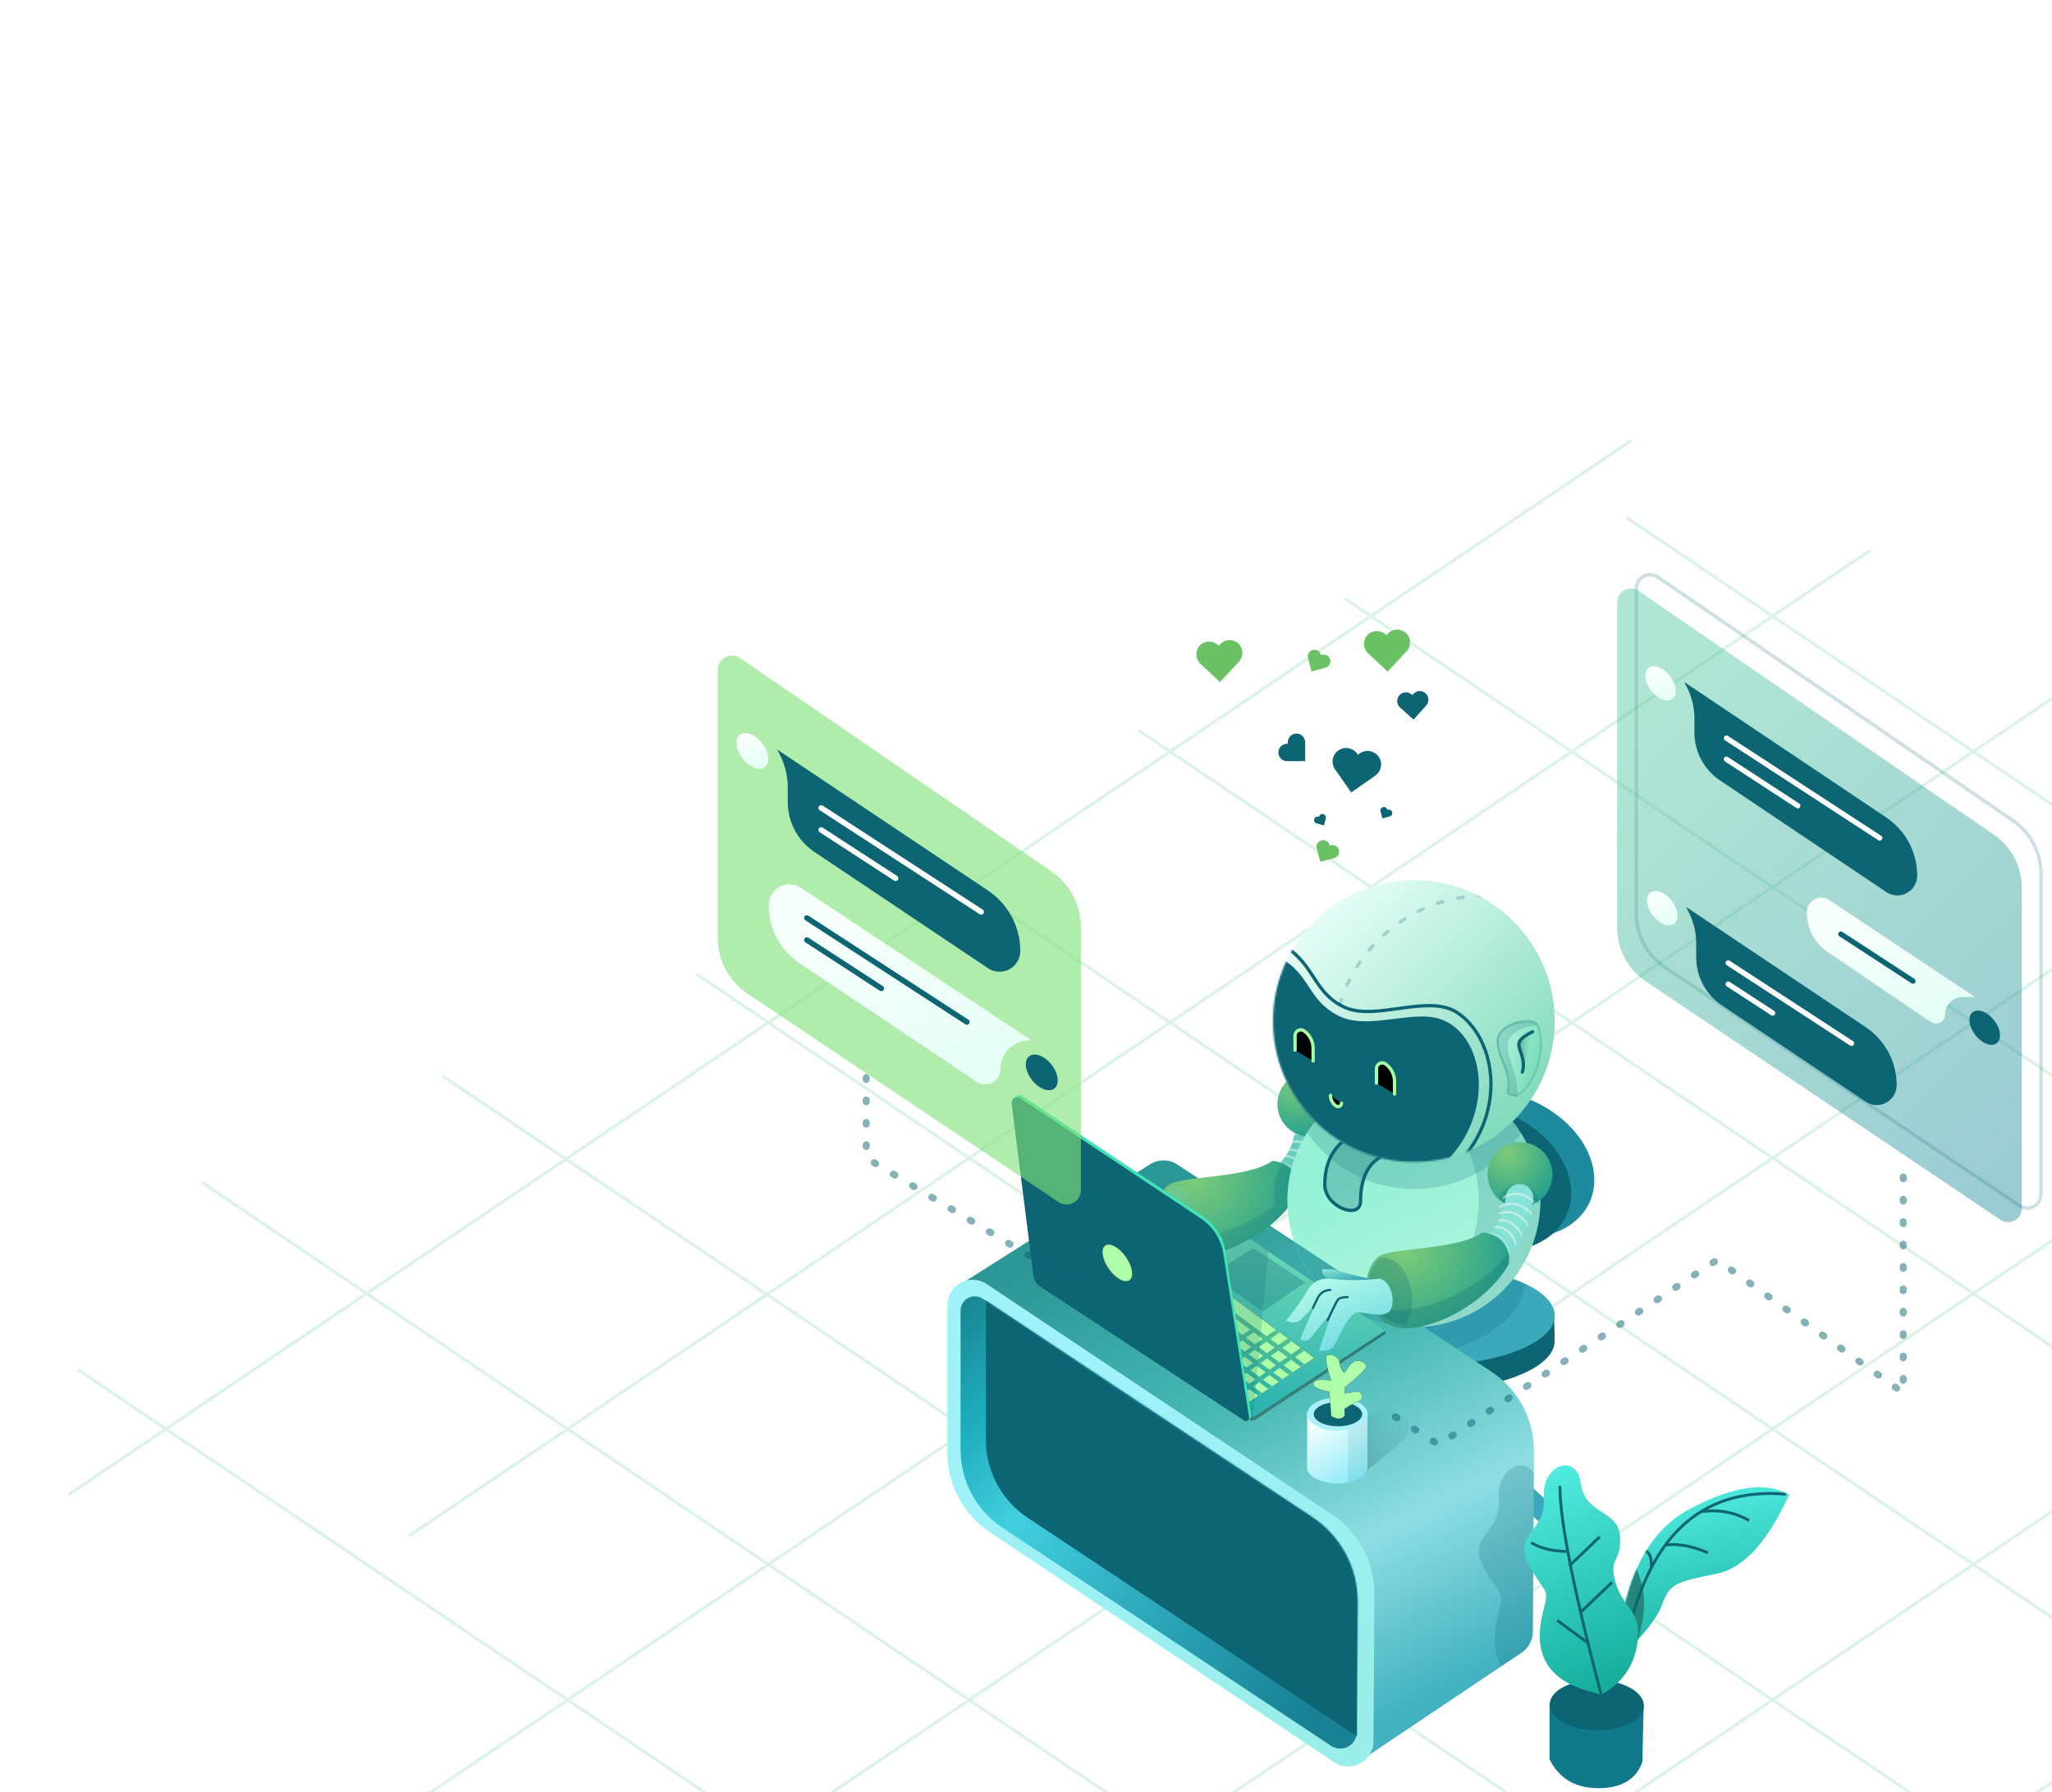 <?xml version="1.0" encoding="UTF-8"?> <svg xmlns="http://www.w3.org/2000/svg" xmlns:xlink="http://www.w3.org/1999/xlink" width="1175px" height="1026px" viewBox="0 0 1175 1026"><!-- Generator: Sketch 52.5 (67469) - http://www.bohemiancoding.com/sketch --><title>bot-intro</title><desc>Created with Sketch.</desc><defs><linearGradient x1="2.885%" y1="95.969%" x2="98.556%" y2="0%" id="linearGradient-1"><stop stop-color="#54BC4C" offset="0%"></stop><stop stop-color="#4BBB65" offset="26.671%"></stop><stop stop-color="#33BAAA" offset="100%"></stop></linearGradient><linearGradient x1="27.642%" y1="9.95%" x2="86.75%" y2="100%" id="linearGradient-2"><stop stop-color="#36BD92" offset="0%"></stop><stop stop-color="#067E92" offset="100%"></stop></linearGradient><linearGradient x1="42.424%" y1="14.571%" x2="79.275%" y2="88.837%" id="linearGradient-3"><stop stop-color="#F6FFFC" offset="0%"></stop><stop stop-color="#E6FFF7" offset="100%"></stop></linearGradient><linearGradient x1="38.922%" y1="5.525%" x2="80.163%" y2="90.619%" id="linearGradient-4"><stop stop-color="#2C9796" offset="0%"></stop><stop stop-color="#48B8B2" offset="38.401%"></stop><stop stop-color="#8EDDE2" offset="70.37%"></stop><stop stop-color="#43B2C0" offset="100%"></stop></linearGradient><linearGradient x1="50%" y1="25.131%" x2="80.28%" y2="90.862%" id="linearGradient-5"><stop stop-color="#9EF2F8" offset="0%"></stop><stop stop-color="#9AEEE9" offset="100%"></stop></linearGradient><linearGradient x1="1.754%" y1="1.238%" x2="85.311%" y2="94.577%" id="linearGradient-6"><stop stop-color="#1A8793" offset="0%"></stop><stop stop-color="#1EABBB" offset="16.079%"></stop><stop stop-color="#42CFE0" offset="34.883%"></stop><stop stop-color="#2DA8BA" offset="65.057%"></stop><stop stop-color="#188193" offset="100%"></stop></linearGradient><path d="M12.717,1.366 L201.366,126.479 C217.662,137.287 227.41,155.583 227.291,175.137 L226.835,249.575 C226.803,254.794 222.547,258.999 217.328,258.967 C215.489,258.955 213.693,258.408 212.16,257.391 L23.939,132.48 C8.988,122.557 1.72719012e-14,105.805 7.10542736e-15,87.861 L3.55271368e-15,8.191 C2.99877996e-15,3.668 3.667,0.001 8.19,0.001 C9.8,0.001 11.375,0.476 12.717,1.366 Z" id="path-7"></path><path d="M26.902,6.955 C27.413,2.633 31.329,-0.456 35.648,0.055 C39.967,0.567 43.054,4.485 42.543,8.807 C39.989,30.399 28.953,44.675 10.078,50.174 C5.903,51.39 1.532,48.989 0.316,44.81 C-0.9,40.632 1.5,36.258 5.676,35.042 C18.2,31.393 25.061,22.517 26.902,6.955 Z" id="path-9"></path><radialGradient cx="31.098%" cy="17.639%" fx="31.098%" fy="17.639%" r="109.926%" gradientTransform="translate(0.311,0.176),scale(0.672,1),rotate(39.184),translate(-0.311,-0.176)" id="radialGradient-11"><stop stop-color="#7ECC79" offset="0%"></stop><stop stop-color="#209E8F" offset="100%"></stop></radialGradient><linearGradient x1="3.008%" y1="34.046%" x2="90.167%" y2="50%" id="linearGradient-12"><stop stop-color="#B6F4DF" offset="0%"></stop><stop stop-color="#4ABB94" offset="100%"></stop></linearGradient><linearGradient x1="5.267%" y1="0%" x2="54.272%" y2="121.625%" id="linearGradient-13"><stop stop-color="#7ED2C0" offset="0%"></stop><stop stop-color="#2598AC" offset="100%"></stop></linearGradient><linearGradient x1="23.292%" y1="14.537%" x2="78.805%" y2="119.863%" id="linearGradient-14"><stop stop-color="#7ED2C0" offset="0%"></stop><stop stop-color="#2598AC" offset="100%"></stop></linearGradient><radialGradient cx="31.098%" cy="17.639%" fx="31.098%" fy="17.639%" r="90.056%" gradientTransform="translate(0.311,0.176),scale(1,0.999),rotate(50.509),translate(-0.311,-0.176)" id="radialGradient-15"><stop stop-color="#7ECC79" offset="0%"></stop><stop stop-color="#209E8F" offset="100%"></stop></radialGradient><linearGradient x1="50%" y1="25.131%" x2="80.28%" y2="90.862%" id="linearGradient-16"><stop stop-color="#95F1D5" offset="0%"></stop><stop stop-color="#B1F6DF" offset="100%"></stop></linearGradient><linearGradient x1="57.696%" y1="-28.175%" x2="43.141%" y2="92.933%" id="linearGradient-17"><stop stop-color="#0D6574" offset="0%"></stop><stop stop-color="#398279" offset="100%"></stop></linearGradient><linearGradient x1="57.696%" y1="-28.175%" x2="43.52%" y2="89.781%" id="linearGradient-18"><stop stop-color="#96EDB8" offset="0%"></stop><stop stop-color="#2EB5B1" offset="100%"></stop></linearGradient><polygon id="path-19" points="0.411 0.19 61.467 45.349 20.45 73.138"></polygon><filter x="-59.0%" y="-49.4%" width="217.9%" height="198.7%" id="filter-21"><feOffset dx="0" dy="0" in="SourceAlpha" result="shadowOffsetOuter1"></feOffset><feGaussianBlur stdDeviation="12" in="shadowOffsetOuter1" result="shadowBlurOuter1"></feGaussianBlur><feColorMatrix values="0 0 0 0 0.414 0 0 0 0 0.762 0 0 0 0 0.392 0 0 0 0.748 0" type="matrix" in="shadowBlurOuter1"></feColorMatrix></filter><linearGradient x1="57.696%" y1="-28.175%" x2="43.141%" y2="92.933%" id="linearGradient-22"><stop stop-color="#7BCC75" offset="0%"></stop><stop stop-color="#2EB5A5" offset="100%"></stop></linearGradient><linearGradient x1="11.588%" y1="20.35%" x2="81.088%" y2="92.615%" id="linearGradient-23"><stop stop-color="#E3FDF5" offset="0%"></stop><stop stop-color="#7FD9BB" offset="100%"></stop></linearGradient><ellipse id="path-24" cx="80.64" cy="80.693" rx="80.64" ry="80.693"></ellipse><linearGradient x1="9.384%" y1="15.451%" x2="90.167%" y2="50%" id="linearGradient-26"><stop stop-color="#B6F4DF" offset="0%"></stop><stop stop-color="#79DDBA" offset="100%"></stop></linearGradient><linearGradient x1="0%" y1="34.721%" x2="100%" y2="43.435%" id="linearGradient-27"><stop stop-color="#56A78B" offset="0%"></stop><stop stop-color="#79DDBA" stop-opacity="0" offset="100%"></stop></linearGradient><path d="M12.6,97.326 L12.6,89.015 C12.6,87.204 14.068,85.736 15.879,85.736 C16.557,85.736 17.219,85.947 17.773,86.339 L17.773,86.339 C21.018,88.636 22.946,92.364 22.946,96.34 L22.946,103.533" id="path-28"></path><filter x="-154.1%" y="-89.6%" width="408.2%" height="279.2%" id="filter-29"><feMorphology radius="0.945" operator="dilate" in="SourceAlpha" result="shadowSpreadOuter1"></feMorphology><feOffset dx="0" dy="0" in="shadowSpreadOuter1" result="shadowOffsetOuter1"></feOffset><feMorphology radius="1" operator="erode" in="SourceAlpha" result="shadowInner"></feMorphology><feOffset dx="0" dy="0" in="shadowInner" result="shadowInner"></feOffset><feComposite in="shadowOffsetOuter1" in2="shadowInner" operator="out" result="shadowOffsetOuter1"></feComposite><feGaussianBlur stdDeviation="5" in="shadowOffsetOuter1" result="shadowBlurOuter1"></feGaussianBlur><feColorMatrix values="0 0 0 0 0.414 0 0 0 0 0.762 0 0 0 0 0.392 0 0 0 1 0" type="matrix" in="shadowBlurOuter1"></feColorMatrix></filter><path d="M32.893,125.222 L32.893,125.221 C32.893,124.118 33.787,123.224 34.89,123.224 C35.303,123.224 35.706,123.352 36.043,123.591 L36.043,123.591 C38.019,124.99 39.193,127.26 39.193,129.681 L39.193,129.683" id="path-30"></path><filter x="-253.1%" y="-246.9%" width="606.2%" height="593.8%" id="filter-31"><feMorphology radius="0.945" operator="dilate" in="SourceAlpha" result="shadowSpreadOuter1"></feMorphology><feOffset dx="0" dy="0" in="shadowSpreadOuter1" result="shadowOffsetOuter1"></feOffset><feMorphology radius="1" operator="erode" in="SourceAlpha" result="shadowInner"></feMorphology><feOffset dx="0" dy="0" in="shadowInner" result="shadowInner"></feOffset><feComposite in="shadowOffsetOuter1" in2="shadowInner" operator="out" result="shadowOffsetOuter1"></feComposite><feGaussianBlur stdDeviation="5" in="shadowOffsetOuter1" result="shadowBlurOuter1"></feGaussianBlur><feColorMatrix values="0 0 0 0 0.414 0 0 0 0 0.762 0 0 0 0 0.392 0 0 0 1 0" type="matrix" in="shadowBlurOuter1"></feColorMatrix></filter><path d="M59.22,116.239 L59.22,107.928 C59.22,106.117 60.688,104.649 62.499,104.649 C63.177,104.649 63.839,104.859 64.393,105.252 L64.393,105.252 C67.638,107.549 69.566,111.277 69.566,115.252 L69.566,122.445" id="path-32"></path><filter x="-154.1%" y="-89.6%" width="408.2%" height="279.2%" id="filter-33"><feMorphology radius="0.945" operator="dilate" in="SourceAlpha" result="shadowSpreadOuter1"></feMorphology><feOffset dx="0" dy="0" in="shadowSpreadOuter1" result="shadowOffsetOuter1"></feOffset><feMorphology radius="1" operator="erode" in="SourceAlpha" result="shadowInner"></feMorphology><feOffset dx="0" dy="0" in="shadowInner" result="shadowInner"></feOffset><feComposite in="shadowOffsetOuter1" in2="shadowInner" operator="out" result="shadowOffsetOuter1"></feComposite><feGaussianBlur stdDeviation="5" in="shadowOffsetOuter1" result="shadowBlurOuter1"></feGaussianBlur><feColorMatrix values="0 0 0 0 0.414 0 0 0 0 0.762 0 0 0 0 0.392 0 0 0 1 0" type="matrix" in="shadowBlurOuter1"></feColorMatrix></filter><path d="M26.902,6.955 C27.413,2.633 31.329,-0.456 35.648,0.055 C39.967,0.567 43.054,4.485 42.543,8.807 C39.989,30.399 28.953,44.675 10.078,50.174 C5.903,51.39 1.532,48.989 0.316,44.81 C-0.9,40.632 1.5,36.258 5.676,35.042 C18.2,31.393 25.061,22.517 26.902,6.955 Z" id="path-34"></path><linearGradient x1="5.267%" y1="0%" x2="54.272%" y2="121.625%" id="linearGradient-36"><stop stop-color="#8DEBD7" offset="0%"></stop><stop stop-color="#2598AC" offset="100%"></stop></linearGradient><linearGradient x1="23.292%" y1="14.537%" x2="78.805%" y2="119.863%" id="linearGradient-37"><stop stop-color="#AFF7E7" offset="0%"></stop><stop stop-color="#5DD1E4" offset="100%"></stop></linearGradient><path d="M61.425,106.638 C66.122,110.034 69.93,108.976 69.93,104.276 C69.93,99.576 66.122,93.013 61.425,89.617 C56.728,86.221 52.92,87.279 52.92,91.979 C52.92,96.68 56.728,103.243 61.425,106.638 Z" id="path-38"></path><filter x="-123.5%" y="-100.0%" width="346.9%" height="300.0%" id="filter-39"><feOffset dx="0" dy="0" in="SourceAlpha" result="shadowOffsetOuter1"></feOffset><feGaussianBlur stdDeviation="7" in="shadowOffsetOuter1" result="shadowBlurOuter1"></feGaussianBlur><feColorMatrix values="0 0 0 0 0.414 0 0 0 0 0.762 0 0 0 0 0.392 0 0 0 1 0" type="matrix" in="shadowBlurOuter1"></feColorMatrix></filter><linearGradient x1="30.601%" y1="93.377%" x2="93.717%" y2="13.028%" id="linearGradient-40"><stop stop-color="#042025" offset="0%"></stop><stop stop-color="#0D6574" stop-opacity="0.195" offset="100%"></stop></linearGradient><linearGradient x1="23.292%" y1="14.537%" x2="78.805%" y2="119.863%" id="linearGradient-41"><stop stop-color="#F0FFFC" offset="0%"></stop><stop stop-color="#7AE7F9" offset="100%"></stop></linearGradient><path d="M13.778,35.036 L12.773,21.165 C6.32,20.079 3.27,18.522 3.626,16.494 C3.981,14.466 7.365,13.92 13.778,14.857 C10.819,5.563 10.079,0.678 11.559,0.202 C13.778,-0.512 18.212,0.976 18.65,4.952 C18.943,7.602 19.876,9.431 21.45,10.439 C23.873,6.291 26.054,4.014 27.993,3.61 C30.902,3.004 34.809,5.201 33.32,7.82 C32.328,9.566 28.371,13.234 21.45,18.824 L21.45,22.231 C25.073,21.743 27.526,21.388 28.811,21.165 C30.739,20.832 33.462,25.195 29.531,26.691 C26.91,27.689 24.217,29.127 21.45,31.005 L21.45,35.036 C19.531,37.142 16.973,37.142 13.778,35.036 Z" id="path-42"></path><filter x="-89.9%" y="-73.8%" width="279.7%" height="247.6%" id="filter-43"><feOffset dx="0" dy="0" in="SourceAlpha" result="shadowOffsetOuter1"></feOffset><feGaussianBlur stdDeviation="9" in="shadowOffsetOuter1" result="shadowBlurOuter1"></feGaussianBlur><feColorMatrix values="0 0 0 0 0.414 0 0 0 0 0.762 0 0 0 0 0.392 0 0 0 0.727 0" type="matrix" in="shadowBlurOuter1"></feColorMatrix></filter><linearGradient x1="71.766%" y1="4.652%" x2="50%" y2="100%" id="linearGradient-44"><stop stop-color="#52EEE2" offset="0%"></stop><stop stop-color="#17AE9C" offset="100%"></stop></linearGradient><path d="M98.917,99.104 C96.292,54.83 82.549,26.04 57.686,12.735 C32.823,-0.57 13.787,-3.337 0.577,4.435 C12.818,31.451 26.61,46.513 41.955,49.62 C64.972,54.28 68.978,55.233 73.302,67.36 C76.184,75.445 84.722,86.026 98.917,99.104 Z" id="path-45"></path></defs><g id="Pages" stroke="none" stroke-width="1" fill="none" fill-rule="evenodd"><g id="Bots/AI" transform="translate(-425, 2)"><g id="Hero" transform="translate(0, 1)"><g id="bots-intro" transform="translate(0, -3)"><g id="bot-intro"><g id="Floor" opacity="0.183" transform="translate(0, 2)" stroke="url(#linearGradient-1)" stroke-linecap="square" stroke-width="1.8"><g id="Group-21" transform="translate(470, 294)"><path d="M0.636,488.859 L1029.594,1182.9" id="Line-3-Copy-40"></path><path d="M71.139,381.277 L1259.594,1182.9" id="Line-3-Copy-45"></path><path d="M209.299,320.648 L1489.594,1182.9" id="Line-3-Copy-50"></path><path d="M354.434,262.087 L1719.594,1182.9" id="Line-3-Copy-55"></path><path d="M485.717,195.502 L1949.594,1182.9" id="Line-3-Copy-60"></path><path d="M608.021,122.861 L2179.594,1182.9" id="Line-3-Copy-65"></path><path d="M725.895,47.23 L2409.594,1182.9" id="Line-3-Copy-70"></path><path d="M886.898,0.692 L2639.594,1182.9" id="Line-3-Copy-75"></path></g><g id="Group-21-Copy-2" transform="translate(1555, 738.5) scale(-1, 1) translate(-1555, -738.5) "><path d="M0,0 L2189.594,1476.9" id="Line-3-Copy-27"></path><path d="M230,0 L2419.594,1476.9" id="Line-3-Copy-32"></path><path d="M460,0 L2649.594,1476.9" id="Line-3-Copy-37"></path><path d="M690,0 L2879.594,1476.9" id="Line-3-Copy-42"></path><path d="M1459.906,364.171 L3109.594,1476.9" id="Line-3-Copy-47"></path><path d="M1614.798,313.51 L2450.309,877.07" id="Line-3-Copy-52"></path><path d="M1751.568,250.626 L2644.914,853.195" id="Line-3-Copy-57"></path></g></g><g id="Illustration" transform="translate(836, 329)"><g id="Group-51-Copy" transform="translate(515, 0)"><path d="M11,7.878 L11,194.192 C11,206.477 17.115,217.955 27.31,224.809 L230.464,361.386 C234.068,363.809 238.953,362.851 241.376,359.248 C242.248,357.951 242.713,356.424 242.713,354.861 L242.713,171.281 C242.713,159.117 236.717,147.734 226.685,140.855 L23.309,1.394 C19.728,-1.062 14.834,-0.15 12.378,3.432 C11.48,4.741 11,6.291 11,7.878 Z" id="Path-35-Copy-5" stroke="#0D6574" stroke-width="2" opacity="0.2"></path><path d="M0,15.878 L-7.10542736e-15,202.192 C-5.60100133e-15,214.477 6.115,225.955 16.31,232.809 L219.464,369.386 C223.068,371.809 227.953,370.851 230.376,367.248 C231.248,365.951 231.713,364.424 231.713,362.861 L231.713,179.281 C231.713,167.117 225.717,155.734 215.685,148.855 L12.309,9.394 C8.728,6.938 3.834,7.85 1.378,11.432 C0.48,12.741 1.5609545e-14,14.291 1.50990331e-14,15.878 Z" id="Path-35-Copy" fill="url(#linearGradient-2)" opacity="0.4"></path><path d="M210.472,268.183 C215.306,270.607 219.224,268.642 219.224,263.793 C219.224,258.945 215.306,253.049 210.472,250.624 C205.638,248.2 201.72,250.165 201.72,255.014 C201.72,259.863 205.638,265.758 210.472,268.183 Z" id="Oval-11-Copy" fill="#0D6574"></path><g id="Group-50" transform="translate(16.104, 52.428)"><path d="M8.752,18.597 C13.586,21.021 17.504,19.056 17.504,14.207 C17.504,9.358 13.586,3.463 8.752,1.038 C3.918,-1.386 0,0.579 0,5.428 C0,10.276 3.918,16.172 8.752,18.597 Z" id="Oval-11" fill="url(#linearGradient-3)"></path><path d="M22.333,9.082 L23.803,11.945 C26.655,17.5 28.143,23.655 28.143,29.9 L28.143,37.983 C28.143,48.974 33.618,59.243 42.743,65.369 L137.992,129.312 C143.213,132.817 150.286,131.426 153.791,126.205 C155.051,124.328 155.723,122.119 155.723,119.859 L155.723,119.859 C155.723,106.512 149.071,94.043 137.984,86.611 L22.333,9.082 Z" id="Path-35-Copy-2" fill="#0D6574"></path><path d="M46.477,41.171 L134.245,98.365" id="Path-37" stroke="#FFFFFF" stroke-width="3.024" stroke-linecap="round" stroke-linejoin="round"></path><path d="M46.477,53.28 L87.311,79.889" id="Path-37-Copy" stroke="#FFFFFF" stroke-width="3.024" stroke-linecap="round" stroke-linejoin="round"></path></g><g id="Group-50-Copy" transform="translate(17.111, 181.17)"><path d="M8.752,18.597 C13.586,21.021 17.504,19.056 17.504,14.207 C17.504,9.358 13.586,3.463 8.752,1.038 C3.918,-1.386 0,0.579 0,5.428 C0,10.276 3.918,16.172 8.752,18.597 Z" id="Oval-11" fill="url(#linearGradient-3)"></path><path d="M22.333,9.082 L23.803,11.945 C26.655,17.5 28.143,23.655 28.143,29.9 L28.143,37.983 C28.143,48.972 33.622,59.238 42.752,65.355 L125.204,120.594 C130.434,124.098 137.514,122.699 141.018,117.469 C142.275,115.592 142.946,113.384 142.946,111.125 L142.946,111.125 C142.946,97.779 136.288,85.314 125.196,77.894 L22.333,9.082 Z" id="Path-35-Copy-2" fill="#0D6574"></path><path d="M46.477,41.171 L117.096,87.19" id="Path-37" stroke="#FFFFFF" stroke-width="3.024" stroke-linecap="round" stroke-linejoin="round"></path><path d="M46.477,53.28 L71.922,69.861" id="Path-37-Copy" stroke="#FFFFFF" stroke-width="3.024" stroke-linecap="round" stroke-linejoin="round"></path></g><g id="Group-49" transform="translate(108.286, 184.518)"><path d="M0.392,8.406 L0.392,8.406 C0.13,17.629 4.593,26.348 12.227,31.529 L71.302,71.619 C73.714,73.256 76.997,72.628 78.634,70.216 C79.228,69.341 79.545,68.308 79.545,67.251 L79.545,67.251 C79.545,61.75 84.005,57.29 89.507,57.29 L96.566,57.29 L13.144,1.803 C9.369,-0.708 4.273,0.317 1.762,4.092 C0.91,5.373 0.435,6.868 0.392,8.406 Z" id="Path-35-Copy-3" fill="url(#linearGradient-3)"></path><path d="M19.808,21.297 L61.085,48.195" id="Path-37-Copy-2" stroke="#0D6574" stroke-width="3.024" stroke-linecap="round" stroke-linejoin="round"></path></g></g><g id="Bot-+-Chair" transform="translate(131.48, 174.907)"><ellipse id="Oval-9" fill="#0D6574" cx="346.185" cy="379.825" rx="9.765" ry="9.771"></ellipse><path d="M318.78,203.975 C347.311,208.954 370.44,194.503 370.44,171.698 C370.44,148.893 347.311,126.37 318.78,121.391 C290.249,116.412 267.12,130.863 267.12,153.668 C267.12,176.473 290.249,198.997 318.78,203.975 Z" id="Oval-6" fill="#1E8A9D"></path><path d="M305.55,211.54 C334.081,216.519 357.21,202.068 357.21,179.263 C357.21,156.458 334.081,133.935 305.55,128.956 C277.019,123.977 253.89,138.428 253.89,161.233 C253.89,184.038 277.019,206.562 305.55,211.54 Z" id="Oval-6-Copy" fill="#0D6574"></path><g id="Group-48" transform="translate(198.45, 220.645)"><path d="M74.655,71.867 C115.886,71.867 149.31,59.025 149.31,43.183 C149.31,40.734 149.141,34.818 148.802,25.435 C120.483,18.145 95.767,14.5 74.655,14.5 C33.424,14.5 0,27.342 0,43.183 C0,59.025 33.424,71.867 74.655,71.867 Z" id="Oval-7-Copy" fill="#0D6574"></path><ellipse id="Oval-7" fill="#3CA8BB" cx="74.655" cy="28.684" rx="74.655" ry="28.684"></ellipse><path d="M38.917,53.874 C15.729,49.007 0,39.551 0,28.684 C0,12.842 33.424,0 74.655,0 C97.828,0 118.535,4.057 132.229,10.423 C130.405,34.778 93.903,54.216 49.14,54.216 C45.679,54.216 42.267,54.1 38.917,53.874 Z" id="Combined-Shape" fill="#0D6574" opacity="0.2"></path></g><path d="M322.247,336.115 L344.232,356.19 C347.723,359.378 349.711,363.887 349.711,368.614 L349.711,372.121 C349.711,374.282 347.959,376.035 345.798,376.035 L345.763,376.035 C343.62,376.035 341.787,374.495 341.419,372.384 C341.045,370.245 340.563,368.907 339.974,368.37 C339.1,367.574 333.191,362.473 322.247,353.066 L322.247,336.115 Z" id="Path-29" fill="#3CA8BB"></path><g id="Group-47"><path d="M131.732,162.872 L311.526,281.457 C326.826,291.548 335.987,308.69 335.875,327.017 L335.242,430.365 C335.213,435.164 332.809,439.637 328.823,442.31 L240.281,501.691 L5.717,232.528 L116.005,162.724 C120.82,159.676 126.975,159.734 131.732,162.872 Z" id="Path-25-Copy" fill="url(#linearGradient-4)"></path><path d="M335.795,340.05 L335.242,430.365 C335.213,435.164 332.809,439.637 328.823,442.31 L317.096,450.175 C311.042,439.271 313.8,426.58 315.813,418.895 C319.264,405.722 315.813,410.23 306.68,392.525 C297.547,374.82 317.436,373.745 315.813,354.207 C314.387,337.033 330.275,329.185 335.795,340.05 Z" id="Combined-Shape" fill="#0D6574" opacity="0.2"></path><path d="M22.535,231.276 L220.428,363.378 C235.583,373.495 244.637,390.551 244.526,408.772 L244.01,493.079 C243.961,501.082 237.434,507.529 229.432,507.48 C226.596,507.463 223.829,506.614 221.471,505.039 L24.084,373.18 C9.036,363.128 -4.88915231e-15,346.225 -7.10542736e-15,328.128 L0,243.327 C-4.53390757e-15,235.325 6.487,228.837 14.49,228.837 C17.354,228.837 20.153,229.686 22.535,231.276 Z" id="Path-25" fill="url(#linearGradient-5)"></path><g id="Group-43" transform="translate(7.56, 238.297)"><mask id="mask-8" fill="white"><use xlink:href="#path-7"></use></mask><use id="Path-25-Copy-2" fill="url(#linearGradient-6)" xlink:href="#path-7"></use><path d="M27.207,-4.308 L215.856,120.806 C232.152,131.613 241.9,149.909 241.781,169.463 L241.325,243.901 C241.293,249.12 237.037,253.325 231.818,253.293 C229.979,253.282 228.183,252.734 226.65,251.717 L38.429,126.806 C23.478,116.883 14.49,100.132 14.49,82.187 L14.49,2.517 C14.49,-2.006 18.157,-5.673 22.68,-5.673 C24.29,-5.673 25.865,-5.198 27.207,-4.308 Z" id="Path-25-Copy-3" fill="#0D6574" mask="url(#mask-8)"></path></g><g id="Group-24" transform="translate(35.91, 0)"><g id="Group-20" transform="translate(15.12, 0)"><g id="Group-18" transform="translate(20.16, 109.692)"><g id="Group-17" transform="translate(0, 23.956)"><g id="Group-16" transform="translate(101.43, 0)"><mask id="mask-10" fill="white"><use xlink:href="#path-9"></use></mask><use id="Path-13" fill="#67CCBE" fill-rule="nonzero" xlink:href="#path-9"></use><path d="M18.27,23.325 C27.169,23.765 31.936,28.831 32.571,38.523" id="Path-18" stroke="#F8FAFC" stroke-width="1.26" opacity="0.7" mask="url(#mask-10)" transform="translate(25.42, 30.924) rotate(-7) translate(-25.42, -30.924) "></path><path d="M21.155,19.157 C30.054,19.596 34.821,24.662 35.456,34.355" id="Path-18-Copy-2" stroke="#F8FAFC" stroke-width="1.26" opacity="0.7" mask="url(#mask-10)" transform="translate(28.305, 26.756) rotate(-14) translate(-28.305, -26.756) "></path><path d="M23.395,13.715 C32.295,14.154 37.062,19.22 37.696,28.913" id="Path-18-Copy-3" stroke="#F8FAFC" stroke-width="1.26" opacity="0.7" mask="url(#mask-10)" transform="translate(30.546, 21.314) rotate(-26) translate(-30.546, -21.314) "></path><path d="M24.58,8.468 C33.479,8.907 38.246,13.973 38.88,23.666" id="Path-18-Copy-4" stroke="#F8FAFC" stroke-width="1.26" opacity="0.7" mask="url(#mask-10)" transform="translate(31.73, 16.067) rotate(-38) translate(-31.73, -16.067) "></path><path d="M27.1,2.794 C35.999,3.234 40.766,8.3 41.4,17.992" id="Path-18-Copy-5" stroke="#F8FAFC" stroke-width="1.26" opacity="0.7" mask="url(#mask-10)" transform="translate(34.25, 10.393) rotate(-38) translate(-34.25, -10.393) "></path><path d="M15.12,27.738 C24.019,28.178 28.786,33.244 29.421,42.936" id="Path-18-Copy" stroke="#F8FAFC" stroke-width="1.26" opacity="0.5" mask="url(#mask-10)"></path></g><path d="M54.402,41.722 C59.793,35.257 100.046,37.791 114.935,27.108 C125.347,28.004 131.694,36.32 129.761,45.506 C120.091,62.746 95.206,80.497 72.162,81.937 C49.592,82.732 42.082,53.818 54.402,41.722 Z" id="Path-14" fill="url(#radialGradient-11)"></path><path d="M121.235,28.736 C127.762,31.748 131.263,38.364 129.761,45.506 C120.091,62.746 95.206,80.497 72.162,81.937 C59.56,82.381 51.653,73.562 49.272,63.581 C52.878,68.597 59.053,72.02 67.742,71.714 C83.596,70.723 102.729,62.834 116.273,52.392 C114.372,37.769 117.937,32.5 121.235,28.736 Z" id="Combined-Shape" fill-opacity="0.48" fill="#0D6574" opacity="0.4"></path><path d="M57.036,41.693 C64.788,40.603 72.525,48.8 74.317,61.556 C75.415,69.378 73.849,75.198 70.821,79.885 C50.152,78.608 43.795,54.038 55.662,42.386 C55.82,42.197 56.002,42.019 56.205,41.851 C56.478,41.785 56.755,41.732 57.036,41.693 Z" id="Combined-Shape" fill="url(#linearGradient-12)" opacity="0.232"></path><g id="Group-14" transform="translate(33.075, 71.552) rotate(-4) translate(-33.075, -71.552) translate(1.89, 47.912)"><g id="Group-15"><path d="M52.379,8.441 C43.069,5.672 36.62,3.551 33.032,2.078 C27.651,-0.13 26.022,0.795 22.897,0.161 C21.946,2.724 24.582,5.889 28.603,7.37 C31.283,8.358 39.208,8.715 52.379,8.441 Z" id="Path-16" fill="url(#linearGradient-13)"></path><path d="M25.342,28.427 L17.764,46.393 C21.552,47.444 24.408,46.84 26.332,44.579 C29.219,41.187 33.696,30.055 39.777,26.644 C42.928,24.877 54.923,31.408 59.661,26.887 C63.169,23.54 62.932,10.884 55.501,7.911 C45.943,8.303 36.908,7.726 28.398,6.18 C22.108,4.847 17.279,6.584 13.912,11.39 C7.175,21.004 2.428,25.64 0.24,28.048 C1.563,29.568 6.057,29.772 7.421,29.001 C8.33,28.487 11.625,25.606 17.306,20.357 L7.421,39.347 C9.768,41.047 11.931,40.778 13.912,38.541 C14.982,37.332 18.144,33.961 23.398,28.427 L25.342,28.427 Z" id="Path-15" fill="url(#linearGradient-14)"></path><path d="M23.87,29.583 C27.543,22.974 29.769,19.206 30.549,18.279 C31.328,17.352 33.228,16.989 36.248,17.189" id="Path-17" stroke="#FFFFFF" stroke-width="1.26" stroke-linecap="round" stroke-linejoin="round"></path><path d="M15.912,22.093 L19.17,16.377 C20.676,13.737 23.56,12.193 26.592,12.404" id="Path-17-Copy" stroke="#FFFFFF" stroke-width="1.26" stroke-linecap="round" stroke-linejoin="round"></path></g></g></g><ellipse id="Oval-3" fill="url(#radialGradient-15)" cx="136.395" cy="18.597" rx="18.585" ry="18.597"></ellipse></g><g id="Group-13"><g id="Group-12" transform="translate(0, 110.953)"><ellipse id="Oval-Copy" fill="url(#linearGradient-16)" cx="216.09" cy="72.498" rx="72.45" ry="72.498"></ellipse><path d="M147.531,95.996 L221.517,144.795 C219.726,144.928 217.916,144.996 216.09,144.996 C184.296,144.996 157.286,124.502 147.531,95.996 Z" id="Combined-Shape" fill="#3CAAA6"></path><path d="M69.067,77.198 C66.68,90.503 75.134,107.129 92.322,106.524 C102.604,105.881 113.253,101.991 122.754,96.347 C157.104,118.762 182.75,135.697 199.69,147.15 C200.011,147.367 200.011,147.949 199.69,148.896 L125.908,197.669 C124.22,198.784 122.03,198.783 120.344,197.666 L1.091,118.631 L69.067,77.198 Z" id="Combined-Shape" fill="url(#linearGradient-17)"></path><path d="M68.437,75.307 C66.05,88.612 74.504,105.237 91.692,104.632 C101.974,103.99 112.623,100.1 122.124,94.456 L199.797,146.973 L125.62,195.57 C123.724,196.812 121.27,196.806 119.38,195.553 L0.461,116.739 L68.437,75.307 Z" id="Combined-Shape-Copy-3" fill="url(#linearGradient-18)"></path><path d="M122.72,100.513 L100.17,115.253 L128.048,135.09 C128.91,135.704 130.063,135.713 130.935,135.115 L153.889,119.358 L125.492,100.523 C124.653,99.966 123.563,99.963 122.72,100.513 Z" id="Path-21" fill="#0D6574" opacity="0.3"></path><path d="M202.372,45.213 C191.166,48.638 185.563,57.868 185.563,72.9 C185.563,83.821 165.067,76.371 165.067,63.314 C165.067,44.92 176.006,36.232 183.72,34.559 L202.372,45.213 Z" id="Path-12" stroke="#0D6574" stroke-width="1.89" fill-opacity="0.28" fill="#0D6574" stroke-linecap="round" stroke-linejoin="round"></path><path d="M155.023,33.47 C167.897,13.342 190.436,0 216.09,0 C241.926,0 264.603,13.532 277.429,33.899 C264.052,53.283 241.695,65.984 216.373,65.984 C190.865,65.984 168.365,53.095 155.023,33.47 L155.023,33.47 Z" id="Combined-Shape" fill="#0D6574" opacity="0.2"></path><path d="M198.45,142.832 C229.938,134.949 253.26,106.449 253.26,72.498 C253.26,38.547 229.938,10.046 198.45,2.164 C204.097,0.75 210.006,0 216.09,0 C256.103,0 288.54,32.458 288.54,72.498 C288.54,112.537 256.103,144.996 216.09,144.996 C210.006,144.996 204.097,144.245 198.45,142.832 Z" id="Combined-Shape" fill="#0D6574" opacity="0.2"></path><g id="Group-23" transform="translate(97.65, 117.257)"><mask id="mask-20" fill="white"><use xlink:href="#path-19"></use></mask><g id="Path-22"><use fill="black" fill-opacity="1" filter="url(#filter-21)" xlink:href="#path-19"></use><use fill="#AFFFAA" fill-rule="evenodd" xlink:href="#path-19"></use></g><path d="M24.669,29.112 L-5.787,6.689 L-4.293,4.658 L34.1,32.925 L44.746,25.446 L46.194,27.509 L36.242,34.501 L40.943,37.962 L49.786,31.75 L51.234,33.813 L43.084,39.539 L48.224,43.323 L54.826,38.684 L56.274,40.748 L50.365,44.899 L57.432,50.102 L55.938,52.133 L48.189,46.428 L43.752,49.546 L50.502,54.515 L49.008,56.546 L41.576,51.074 L37.899,53.657 L44.202,58.297 L42.708,60.329 L35.723,55.186 L32.047,57.769 L37.902,62.08 L36.408,64.111 L29.871,59.298 L26.401,61.736 L32.862,66.493 L31.368,68.524 L24.225,63.265 L19.624,66.497 L18.176,64.433 L22.083,61.688 L16.944,57.904 L14.584,59.563 L13.136,57.499 L14.803,56.328 L10.102,52.867 L9.544,53.258 L8.38,51.599 L2.802,47.493 L-8.096,55.15 L-9.544,53.086 L0.674,45.926 L-30.357,23.08 L-28.863,21.049 L2.853,44.399 L6.327,41.964 L-25.317,18.667 L-23.823,16.636 L8.506,40.438 L12.187,37.858 L-19.017,14.885 L-17.523,12.854 L14.366,36.331 L18.047,33.752 L-12.717,11.102 L-11.223,9.071 L20.226,32.225 L24.669,29.112 Z M26.767,30.656 L22.329,33.774 L27.487,37.571 L31.924,34.453 L26.767,30.656 Z M20.153,35.302 L16.477,37.885 L21.635,41.683 L25.311,39.1 L20.153,35.302 Z M14.301,39.414 L10.624,41.997 L15.782,45.795 L19.459,43.212 L14.301,39.414 Z M8.448,43.526 L4.978,45.964 L10.136,49.761 L13.606,47.323 L8.448,43.526 Z M12.277,51.338 L16.979,54.799 L20.449,52.361 L15.748,48.9 L12.277,51.338 Z M17.923,47.371 L22.625,50.832 L26.301,48.249 L21.6,44.788 L17.923,47.371 Z M23.776,43.259 L28.477,46.721 L32.154,44.137 L27.453,40.676 L23.776,43.259 Z M29.629,39.148 L34.33,42.609 L38.767,39.491 L34.066,36.03 L29.629,39.148 Z M40.908,41.068 L36.471,44.185 L41.61,47.969 L46.048,44.851 L40.908,41.068 Z M34.295,45.714 L30.619,48.297 L35.758,52.081 L39.435,49.498 L34.295,45.714 Z M28.443,49.826 L24.766,52.409 L29.905,56.193 L33.582,53.61 L28.443,49.826 Z M22.59,53.938 L19.12,56.376 L24.259,60.159 L27.729,57.721 L22.59,53.938 Z" id="Combined-Shape" fill="url(#linearGradient-22)" fill-rule="nonzero" mask="url(#mask-20)"></path></g><path d="M92.7,104.559 C102.669,103.734 112.934,99.915 122.124,94.456 L132.764,101.65 L124.118,196.266 C123.771,196.368 123.416,196.437 123.058,196.471 L83.798,109.23 L92.7,104.559 Z" id="Combined-Shape" fill="#0D6574" opacity="0.2"></path></g><g id="Group-10" transform="translate(135.45, 0)"><mask id="mask-25" fill="white"><use xlink:href="#path-24"></use></mask><use id="Oval" fill="url(#linearGradient-23)" xlink:href="#path-24"></use><g id="Group-11" mask="url(#mask-25)"><g transform="translate(128.52, 80.693)"><path d="M22.296,1.55 C19.016,-2.138 2.349,0.815 0.262,9.762 C-1.825,18.709 9.352,29.811 5.552,41.159 C7.069,42.18 8.992,42.691 11.321,42.691 C26.95,31.712 26.717,6.519 22.296,1.55 Z" id="Path-6" stroke="#70C9AC" stroke-width="1.26" fill="url(#linearGradient-26)" stroke-linecap="round" stroke-linejoin="round"></path><path d="M5.932,12.284 C4.223,19.611 12.212,29.898 11.501,42.898 C9.996,43.3 8.013,42.721 5.552,41.159 C9.352,29.811 -1.825,18.709 0.262,9.762 C2.349,0.815 19.016,-2.138 22.296,1.55 C22.544,1.829 22.78,2.155 23.002,2.526 C16.819,2.39 7.462,5.728 5.932,12.284 Z" id="Combined-Shape" stroke="none" fill="#0D6574" opacity="0.2"></path><path d="M20.092,6.161 C14.703,8.697 12.076,11.19 12.213,13.64 C12.418,17.316 16.258,22.22 14.236,29.2" id="Path-7" stroke="#0D6574" stroke-width="1.89" fill="url(#linearGradient-27)" stroke-linecap="round" stroke-linejoin="round"></path></g></g><path d="M121.905,183.451 C170.095,183.451 209.16,144.36 209.16,96.138 C209.16,47.917 170.095,8.826 121.905,8.826 C73.715,8.826 34.65,47.917 34.65,96.138 C34.65,144.36 73.715,183.451 121.905,183.451 Z" id="Oval-2" stroke="#0D6574" stroke-width="1.89" opacity="0.5" stroke-linecap="round" stroke-linejoin="round" stroke-dasharray="3.15,8.82" mask="url(#mask-25)"></path><path d="M6.176,45.728 C21.883,55.767 19.971,68.612 37.398,77.634 C54.825,86.656 81.597,72.953 98.103,80.453 C122.051,91.336 127.04,135.617 96.954,163.198 C76.897,181.585 43.068,166.045 -4.535,116.577 C-7.036,63.182 -3.466,39.566 6.176,45.728 Z" id="Path-4" fill="#0D6574" mask="url(#mask-25)"></path><g id="Path-11" stroke-linecap="round" stroke-linejoin="round" mask="url(#mask-25)"><use fill="black" fill-opacity="1" filter="url(#filter-29)" xlink:href="#path-28"></use><use stroke="#A8FFA2" stroke-width="1.89" xlink:href="#path-28"></use></g><g id="Path-11-Copy-2" stroke-linecap="round" stroke-linejoin="round" mask="url(#mask-25)" transform="translate(36.043, 126.453) scale(-1, -1) translate(-36.043, -126.453) "><use fill="black" fill-opacity="1" filter="url(#filter-31)" xlink:href="#path-30"></use><use stroke="#A8FFA2" stroke-width="1.89" xlink:href="#path-30"></use></g><g id="Path-11-Copy" stroke-linecap="round" stroke-linejoin="round" mask="url(#mask-25)"><use fill="black" fill-opacity="1" filter="url(#filter-33)" xlink:href="#path-32"></use><use stroke="#A8FFA2" stroke-width="1.89" xlink:href="#path-32"></use></g><path d="M6.987,38.046 C24.112,48.991 23.424,64.792 41.026,72.831 C58.628,80.869 88.613,65.119 105.122,75.65 C128.364,90.476 135.141,135.75 102.341,165.82 C80.474,185.867 56.506,183.375 30.438,158.347 L-27.141,87.77 C-14.901,47.902 -3.525,31.327 6.987,38.046 Z" id="Path-4-Copy" stroke="#0D6574" stroke-width="1.89" stroke-linecap="round" stroke-linejoin="round" mask="url(#mask-25)"></path></g><g id="Group-18" transform="translate(140.49, 150.039)"><ellipse id="Oval-3" fill="url(#radialGradient-15)" cx="136.395" cy="18.597" rx="18.585" ry="18.597"></ellipse><path d="M124.443,32.839 C125.689,27.74 130.285,23.956 135.765,23.956 C141.544,23.956 146.341,28.165 147.261,33.687 C144.205,35.894 140.452,37.195 136.395,37.195 C131.843,37.195 127.674,35.557 124.443,32.839 Z" id="Combined-Shape" fill="#0D6574" opacity="0.2"></path><g id="Group-17" transform="translate(0, 23.956)"><g id="Group-16" transform="translate(101.43, 0)"><mask id="mask-35" fill="white"><use xlink:href="#path-34"></use></mask><use id="Path-13" fill="#87E3D6" fill-rule="nonzero" xlink:href="#path-34"></use><path d="M18.27,23.325 C27.169,23.765 31.936,28.831 32.571,38.523" id="Path-18" stroke="#F8FAFC" stroke-width="1.26" opacity="0.7" mask="url(#mask-35)" transform="translate(25.42, 30.924) rotate(-7) translate(-25.42, -30.924) "></path><path d="M21.155,19.157 C30.054,19.596 34.821,24.662 35.456,34.355" id="Path-18-Copy-2" stroke="#F8FAFC" stroke-width="1.26" opacity="0.7" mask="url(#mask-35)" transform="translate(28.305, 26.756) rotate(-14) translate(-28.305, -26.756) "></path><path d="M23.395,13.715 C32.295,14.154 37.062,19.22 37.696,28.913" id="Path-18-Copy-3" stroke="#F8FAFC" stroke-width="1.26" opacity="0.7" mask="url(#mask-35)" transform="translate(30.546, 21.314) rotate(-26) translate(-30.546, -21.314) "></path><path d="M24.58,8.468 C33.479,8.907 38.246,13.973 38.88,23.666" id="Path-18-Copy-4" stroke="#F8FAFC" stroke-width="1.26" opacity="0.7" mask="url(#mask-35)" transform="translate(31.73, 16.067) rotate(-38) translate(-31.73, -16.067) "></path><path d="M27.1,2.794 C35.999,3.234 40.766,8.3 41.4,17.992" id="Path-18-Copy-5" stroke="#F8FAFC" stroke-width="1.26" opacity="0.7" mask="url(#mask-35)" transform="translate(34.25, 10.393) rotate(-38) translate(-34.25, -10.393) "></path><path d="M15.12,27.738 C24.019,28.178 28.786,33.244 29.421,42.936" id="Path-18-Copy" stroke="#F8FAFC" stroke-width="1.26" opacity="0.5" mask="url(#mask-35)"></path><path d="M30.63,37.673 C30.643,37.748 30.656,37.823 30.669,37.898 C25.433,43.682 18.592,47.86 10.203,50.304 C7.25,51.164 4.2,50.216 2.236,48.109 C1.609,47.465 1.085,46.708 0.701,45.855 C0.725,45.86 0.749,45.864 0.773,45.868 C0.645,45.57 0.533,45.26 0.44,44.941 C-0.776,40.762 1.624,36.388 5.8,35.172 C11.841,33.412 16.289,30.845 19.767,26.49 C23.624,27.543 26.747,29.813 28.684,32.798 C35.43,26.628 39.977,18.281 41.317,6.955 C41.521,5.228 41.045,3.56 40.125,2.147 C41.875,3.8 42.847,6.232 42.543,8.807 C41.13,20.75 37.123,30.454 30.63,37.673 Z" id="Combined-Shape" fill="#0D6574" fill-rule="nonzero" opacity="0.2" mask="url(#mask-35)"></path></g><path d="M54.402,42.352 C59.793,35.888 100.046,38.422 114.935,27.738 C125.347,28.634 131.694,36.951 129.761,46.136 C120.091,63.376 95.206,81.128 72.162,82.568 C49.592,83.362 42.082,54.448 54.402,42.352 Z" id="Path-14" fill="url(#radialGradient-11)"></path><path d="M129.603,39.033 C130.201,41.252 130.281,43.663 129.761,46.136 C120.091,63.376 95.206,81.128 72.162,82.568 C59.56,83.011 51.653,74.193 49.272,64.211 C52.878,69.227 59.053,72.65 67.742,72.344 C90.168,70.943 119.154,55.738 129.603,39.033 Z" id="Combined-Shape" fill-opacity="0.48" fill="#0D6574" opacity="0.535"></path><path d="M57.036,42.323 C64.788,41.233 72.525,49.43 74.317,62.187 C75.415,70.009 73.849,75.828 70.821,80.515 C50.152,79.239 43.795,54.669 55.662,43.017 C55.82,42.828 56.002,42.649 56.205,42.481 C56.478,42.416 56.755,42.363 57.036,42.323 Z" id="Combined-Shape" fill-opacity="0.48" fill="#0D6574" opacity="0.535"></path><g id="Group-14" transform="translate(32.881, 71.425) rotate(-4) translate(-32.881, -71.425) translate(1.881, 47.925)"><g id="Group-15"><path d="M52.379,8.441 C43.069,5.672 36.62,3.551 33.032,2.078 C27.651,-0.13 26.022,0.795 22.897,0.161 C21.946,2.724 24.582,5.889 28.603,7.37 C31.283,8.358 39.208,8.715 52.379,8.441 Z" id="Path-16" fill="url(#linearGradient-36)"></path><path d="M25.342,28.427 L17.764,46.393 C21.552,47.444 24.408,46.84 26.332,44.579 C29.219,41.187 33.696,30.055 39.777,26.644 C42.928,24.877 54.923,31.408 59.661,26.887 C63.169,23.54 62.932,10.884 55.501,7.911 C45.943,8.303 36.908,7.726 28.398,6.18 C22.108,4.847 17.279,6.584 13.912,11.39 C7.175,21.004 2.428,25.64 0.24,28.048 C1.563,29.568 6.057,29.772 7.421,29.001 C8.33,28.487 11.625,25.606 17.306,20.357 L7.421,39.347 C9.768,41.047 11.931,40.778 13.912,38.541 C14.982,37.332 18.144,33.961 23.398,28.427 L25.342,28.427 Z" id="Path-15" fill="url(#linearGradient-37)"></path><path d="M23.87,29.583 C27.543,22.974 29.769,19.206 30.549,18.279 C31.328,17.352 33.228,16.989 36.248,17.189" id="Path-17" stroke="#0D6574" stroke-width="1.26" stroke-linecap="round" stroke-linejoin="round"></path><path d="M15.912,22.093 L19.17,16.377 C20.676,13.737 23.56,12.193 26.592,12.404" id="Path-17-Copy" stroke="#0D6574" stroke-width="1.26" stroke-linecap="round" stroke-linejoin="round"></path></g></g></g></g></g></g><g id="Group-22" transform="translate(0, 121.04)"><path d="M2.127,5.577 L15.129,108.165 L135.905,188.494 L135.985,188.464 C137.381,187.937 138.215,186.503 137.985,185.03 L123.349,91.533 C122.067,83.34 117.407,76.06 110.504,71.465 L6.997,2.559 C5.549,1.594 3.594,1.987 2.63,3.435 C2.21,4.065 2.031,4.826 2.127,5.577 Z" id="Path-19-Copy" fill="#40E3B5"></path><path d="M0.867,6.838 L13.395,105.683 C13.696,108.058 15.021,110.182 17.022,111.497 L133.968,188.346 C134.84,188.919 136.012,188.677 136.585,187.804 C136.843,187.411 136.946,186.936 136.872,186.472 L122.101,92.773 C120.811,84.592 116.154,77.325 109.26,72.736 L5.737,3.819 C4.289,2.855 2.334,3.248 1.37,4.696 C0.95,5.326 0.771,6.086 0.867,6.838 Z" id="Path-19" fill="#0D6574"></path><g id="Oval-4"><use fill="black" fill-opacity="1" filter="url(#filter-39)" xlink:href="#path-38"></use><use fill="#AFFFAA" fill-rule="evenodd" xlink:href="#path-38"></use></g></g></g><g id="Group-46" transform="translate(206.01, 271.709)"><path d="M33.688,66.851 L55.298,48.951 C59.04,45.852 59.56,40.306 56.461,36.564 C55.723,35.673 54.816,34.936 53.792,34.396 L53.792,34.396 C46.715,30.661 38.096,31.474 31.842,36.467 L8.844,54.829 L33.688,66.851 Z" id="Path-28" fill="url(#linearGradient-40)" opacity="0.2"></path><g id="Group-45"><g id="Group-44" transform="translate(0, 24.586)"><path d="M0,40.977 L0,8.826 L34.497,8.826 L34.497,40.977 C33.368,45.603 26.11,49.172 17.325,49.172 C8.54,49.172 1.129,45.603 0,40.977 Z" id="Combined-Shape" fill="url(#linearGradient-41)"></path><path d="M23.31,8.826 L34.497,8.826 L34.497,40.977 C33.638,44.496 29.235,47.403 23.31,48.593 L23.31,8.826 Z" id="Combined-Shape" fill="#0D6574" opacity="0.1"></path><ellipse id="Oval-5" fill="#ACF1FA" cx="17.325" cy="9.456" rx="17.325" ry="9.456"></ellipse><ellipse id="Oval-5-Copy" fill="#0D6574" cx="17.64" cy="9.456" rx="13.86" ry="6.935"></ellipse></g><g id="Path-27"><use fill="black" fill-opacity="1" filter="url(#filter-43)" xlink:href="#path-42"></use><use fill="#AFFFAA" fill-rule="evenodd" xlink:href="#path-42"></use></g></g></g><path d="M547.327,169.977 L547.327,293.553 L440.784,217.409 L281.315,323.244 L247.109,301.306" id="Path-51" stroke="#0D6574" stroke-width="4" opacity="0.5" stroke-linecap="round" stroke-linejoin="round" stroke-dasharray="1,11.82"></path></g></g><path d="M85,288 L85,333.956 L177.131,389.211 L207.885,407.656" id="Path-35" stroke="#0D6574" stroke-width="4" opacity="0.5" stroke-linecap="round" stroke-linejoin="round" stroke-dasharray="1,11.82"></path><g id="Group-51" transform="translate(0, 39)"><path d="M0,15.541 L2.13162821e-14,169.025 C2.28863455e-14,181.846 6.393,193.822 17.046,200.956 L195.188,320.26 C198.947,322.777 204.034,321.771 206.551,318.013 C207.454,316.664 207.936,315.078 207.936,313.455 L207.936,162.754 C207.936,150.079 201.686,138.219 191.23,131.054 L12.82,8.786 C9.089,6.229 3.991,7.18 1.434,10.912 C0.5,12.275 -2.0239048e-16,13.889 0,15.541 Z" id="Path-35-Copy" fill="#81E37B" opacity="0.623"></path><path d="M185.535,255.139 C190.58,257.663 194.67,255.617 194.67,250.568 C194.67,245.52 190.58,239.381 185.535,236.857 C180.49,234.332 176.4,236.379 176.4,241.427 C176.4,246.476 180.49,252.614 185.535,255.139 Z" id="Oval-11-Copy" fill="#0D6574"></path><g id="Group-50" transform="translate(10.71, 51.694)"><path d="M9.135,19.363 C14.18,21.887 18.27,19.841 18.27,14.793 C18.27,9.744 14.18,3.605 9.135,1.081 C4.09,-1.443 0,0.603 0,5.652 C0,10.7 4.09,16.839 9.135,19.363 Z" id="Oval-11" fill="url(#linearGradient-3)"></path><path d="M23.31,9.456 L24.835,12.419 C27.818,18.215 29.374,24.64 29.374,31.158 L29.374,39.549 C29.374,50.991 35.08,61.68 44.587,68.047 L144.058,134.663 C149.505,138.312 156.878,136.853 160.527,131.406 C161.835,129.451 162.534,127.152 162.534,124.8 L162.534,124.8 C162.534,110.905 155.6,97.926 144.05,90.202 L23.31,9.456 Z" id="Path-35-Copy-2" fill="#0D6574"></path><path d="M48.51,42.868 L140.117,102.42" id="Path-37" stroke="#FFFFFF" stroke-width="3.15" stroke-linecap="round" stroke-linejoin="round"></path><path d="M48.51,55.477 L91.13,83.183" id="Path-37-Copy" stroke="#FFFFFF" stroke-width="3.15" stroke-linecap="round" stroke-linejoin="round"></path></g><g id="Group-49" transform="translate(28.98, 138.061)"><path d="M0.203,11.811 L0.203,11.811 C-0.071,25.183 6.486,37.774 17.6,45.217 L119.283,113.315 C123.305,116.009 128.749,114.932 131.442,110.91 C132.408,109.467 132.924,107.77 132.924,106.033 L132.924,106.033 C132.924,96.966 140.275,89.615 149.342,89.615 L150.69,89.615 L18.544,2.193 C13.099,-1.409 5.764,0.085 2.162,5.53 C0.928,7.396 0.248,9.574 0.203,11.811 Z" id="Path-35-Copy-3" fill="url(#linearGradient-3)"></path><path d="M22.05,19.543 L113.657,79.095" id="Path-37-Copy-2" stroke="#0D6574" stroke-width="3.15" stroke-linecap="round" stroke-linejoin="round"></path><path d="M22.05,32.151 L64.67,59.857" id="Path-37-Copy-3" stroke="#0D6574" stroke-width="3.15" stroke-linecap="round" stroke-linejoin="round"></path></g></g><path d="M362.401,104.661 L362.401,103.312 C362.401,99.029 365.871,95.557 370.151,95.557 C374.432,95.557 377.901,99.029 377.901,103.312 L377.917,104.661 L377.917,120.172 L361.727,120.172 C357.447,120.172 353.977,116.699 353.977,112.416 C353.977,108.133 357.447,104.661 361.727,104.661 L362.401,104.661 Z" id="Combined-Shape" fill="#0D6574" transform="translate(365.947, 107.864) rotate(55) translate(-365.947, -107.864) "></path><path d="M326.403,96.84 L326.403,95.974 C326.403,93.227 328.629,91 331.375,91 C334.12,91 336.346,93.227 336.346,95.974 L336.356,96.84 L336.356,106.789 L325.971,106.789 C323.226,106.789 321,104.561 321,101.814 C321,99.067 323.226,96.84 325.971,96.84 L326.403,96.84 Z" id="Combined-Shape-Copy-8" fill="#0D6574"></path><path d="M395.714,69.949 L395.714,69.084 C395.714,66.337 397.939,64.11 400.685,64.11 C403.43,64.11 405.656,66.337 405.656,69.084 L405.666,69.949 L405.666,79.898 L395.281,79.898 C392.536,79.898 390.31,77.671 390.31,74.924 C390.31,72.177 392.536,69.949 395.281,69.949 L395.714,69.949 Z" id="Combined-Shape-Copy-9" fill="#0D6574" transform="translate(397.988, 72.004) rotate(42) translate(-397.988, -72.004) "></path><path d="M342.596,46.647 L342.596,45.988 C342.596,43.892 344.294,42.194 346.388,42.194 C348.481,42.194 350.179,43.892 350.179,45.988 L350.187,46.647 L350.187,54.235 L342.267,54.235 C340.173,54.235 338.475,52.536 338.475,50.441 C338.475,48.346 340.173,46.647 342.267,46.647 L342.596,46.647 Z" id="Combined-Shape-Copy-6" fill="#6AC264" transform="translate(344.331, 48.214) rotate(-285) translate(-344.331, -48.214) "></path><path d="M379.876,36.216 L379.876,34.939 C379.876,30.885 383.16,27.598 387.212,27.598 C391.264,27.598 394.548,30.885 394.548,34.939 L394.563,36.216 L394.563,50.898 L379.238,50.898 C375.186,50.898 371.901,47.611 371.901,43.557 C371.901,39.503 375.186,36.216 379.238,36.216 L379.876,36.216 Z" id="Combined-Shape-Copy-11" fill="#6AC264" transform="translate(383.232, 39.248) rotate(-317) translate(-383.232, -39.248) "></path><path d="M283.876,42.216 L283.876,40.939 C283.876,36.885 287.16,33.598 291.212,33.598 C295.264,33.598 298.548,36.885 298.548,40.939 L298.563,42.216 L298.563,56.898 L283.238,56.898 C279.186,56.898 275.901,53.611 275.901,49.557 C275.901,45.503 279.186,42.216 283.238,42.216 L283.876,42.216 Z" id="Combined-Shape-Copy-13" fill="#6AC264" transform="translate(287.232, 45.248) rotate(-317) translate(-287.232, -45.248) "></path><path d="M381.936,134.963 L381.936,134.617 C381.936,133.518 382.827,132.626 383.926,132.626 C385.024,132.626 385.915,133.518 385.915,134.617 L385.919,134.963 L385.919,138.944 L381.763,138.944 C380.665,138.944 379.774,138.053 379.774,136.954 C379.774,135.854 380.665,134.963 381.763,134.963 L381.936,134.963 Z" id="Combined-Shape-Copy-10" fill="#0D6574" transform="translate(382.846, 135.785) rotate(-285) translate(-382.846, -135.785) "></path><path d="M343.936,138.963 L343.936,138.617 C343.936,137.518 344.827,136.626 345.926,136.626 C347.024,136.626 347.915,137.518 347.915,138.617 L347.919,138.963 L347.919,142.944 L343.763,142.944 C342.665,142.944 341.774,142.053 341.774,140.954 C341.774,139.854 342.665,138.963 343.763,138.963 L343.936,138.963 Z" id="Combined-Shape-Copy-12" fill="#0D6574" transform="translate(344.846, 139.785) scale(-1, 1) rotate(-285) translate(-344.846, -139.785) "></path><path d="M347.596,155.647 L347.596,154.988 C347.596,152.892 349.294,151.194 351.388,151.194 C353.481,151.194 355.179,152.892 355.179,154.988 L355.187,155.647 L355.187,163.235 L347.267,163.235 C345.173,163.235 343.475,161.536 343.475,159.441 C343.475,157.346 345.173,155.647 347.267,155.647 L347.596,155.647 Z" id="Combined-Shape-Copy-7" fill="#6AC264" transform="translate(349.331, 157.214) rotate(-285) translate(-349.331, -157.214) "></path><g id="Group-12" transform="translate(537.5, 602.5) scale(-1, 1) translate(-537.5, -602.5) translate(461, 510)"><path d="M137.7,136.308 L137.7,168.342 C132.203,179.328 122.862,184.821 109.677,184.821 C96.492,184.821 88.12,179.793 84.561,169.738 L83.832,138.322 L137.7,136.308 Z" id="Path-39" fill="#0F798A"></path><ellipse id="Oval-4" fill="#0D6574" transform="translate(110.663, 137.267) rotate(-1) translate(-110.663, -137.267) " cx="110.663" cy="137.267" rx="26.972" ry="14.376"></ellipse><g id="Path-44" transform="translate(0, 12.382)"><mask id="mask-46" fill="white"><use xlink:href="#path-45"></use></mask><use id="Mask" fill="url(#linearGradient-44)" xlink:href="#path-45"></use><path d="M90.176,41.862 C85.773,50.525 83.572,58.809 83.572,66.714 C83.572,74.619 85.773,84.82 90.176,97.316 L107.27,69.589 L90.176,41.862 Z" fill="#25877C" mask="url(#mask-46)"></path><path d="M94.582,93.053 C82.707,29.469 51.909,-0.171 2.188,4.132" id="Path-38" stroke="#0D6574" stroke-width="1.633" mask="url(#mask-46)"></path><path d="M50.725,14.059 C40.565,12.776 31.483,14.495 23.48,19.215" id="Path-45" stroke="#0D6574" stroke-width="1.633" mask="url(#mask-46)"></path><path d="M71.119,33.215 C64.26,32.253 56.244,33.731 47.072,37.646" id="Path-46" stroke="#0D6574" stroke-width="1.633" mask="url(#mask-46)"></path><path d="M79.34,46.017 C79.28,40.51 80.417,37.377 82.751,36.619" id="Path-47" stroke="#0D6574" stroke-width="1.633" mask="url(#mask-46)"></path></g><path d="M106.778,130.438 C94.043,123.28 87.104,110.608 87.104,96.221 C87.104,81.833 95.462,81.935 99.861,67.144 C104.26,52.354 96.389,55.976 97.382,40.616 C98.376,25.255 117.455,28.38 119.838,10.344 C122.22,-7.693 142.56,-0.383 140.972,18.742 C139.385,37.866 158.845,38.918 149.909,56.248 C140.972,73.577 137.596,69.165 140.972,82.058 C144.349,94.951 149.864,122.24 110.441,130.438 C109.631,130.705 108.233,132.571 106.778,130.438 Z" id="Path-37" fill="url(#linearGradient-44)"></path><path d="M106.116,138.957 C123.241,74.802 131.803,32.405 131.803,11.767" id="Path-40" stroke="#0D6574" stroke-width="1.633"></path><path d="M128.132,49.25 C136.266,49.137 142.97,47.461 148.244,44.22" id="Path-41" stroke="#0D6574" stroke-width="1.633"></path><path d="M119.458,83.662 L102,67" id="Path-42" stroke="#0D6574" stroke-width="1.633"></path><path d="M126.458,57.581 L109,40.919" id="Path-42-Copy" stroke="#0D6574" stroke-width="1.633"></path><path d="M115.886,101.598 L133.307,88.709" id="Path-43" stroke="#0D6574" stroke-width="1.633"></path></g></g></g></g></g></g></g></svg> 